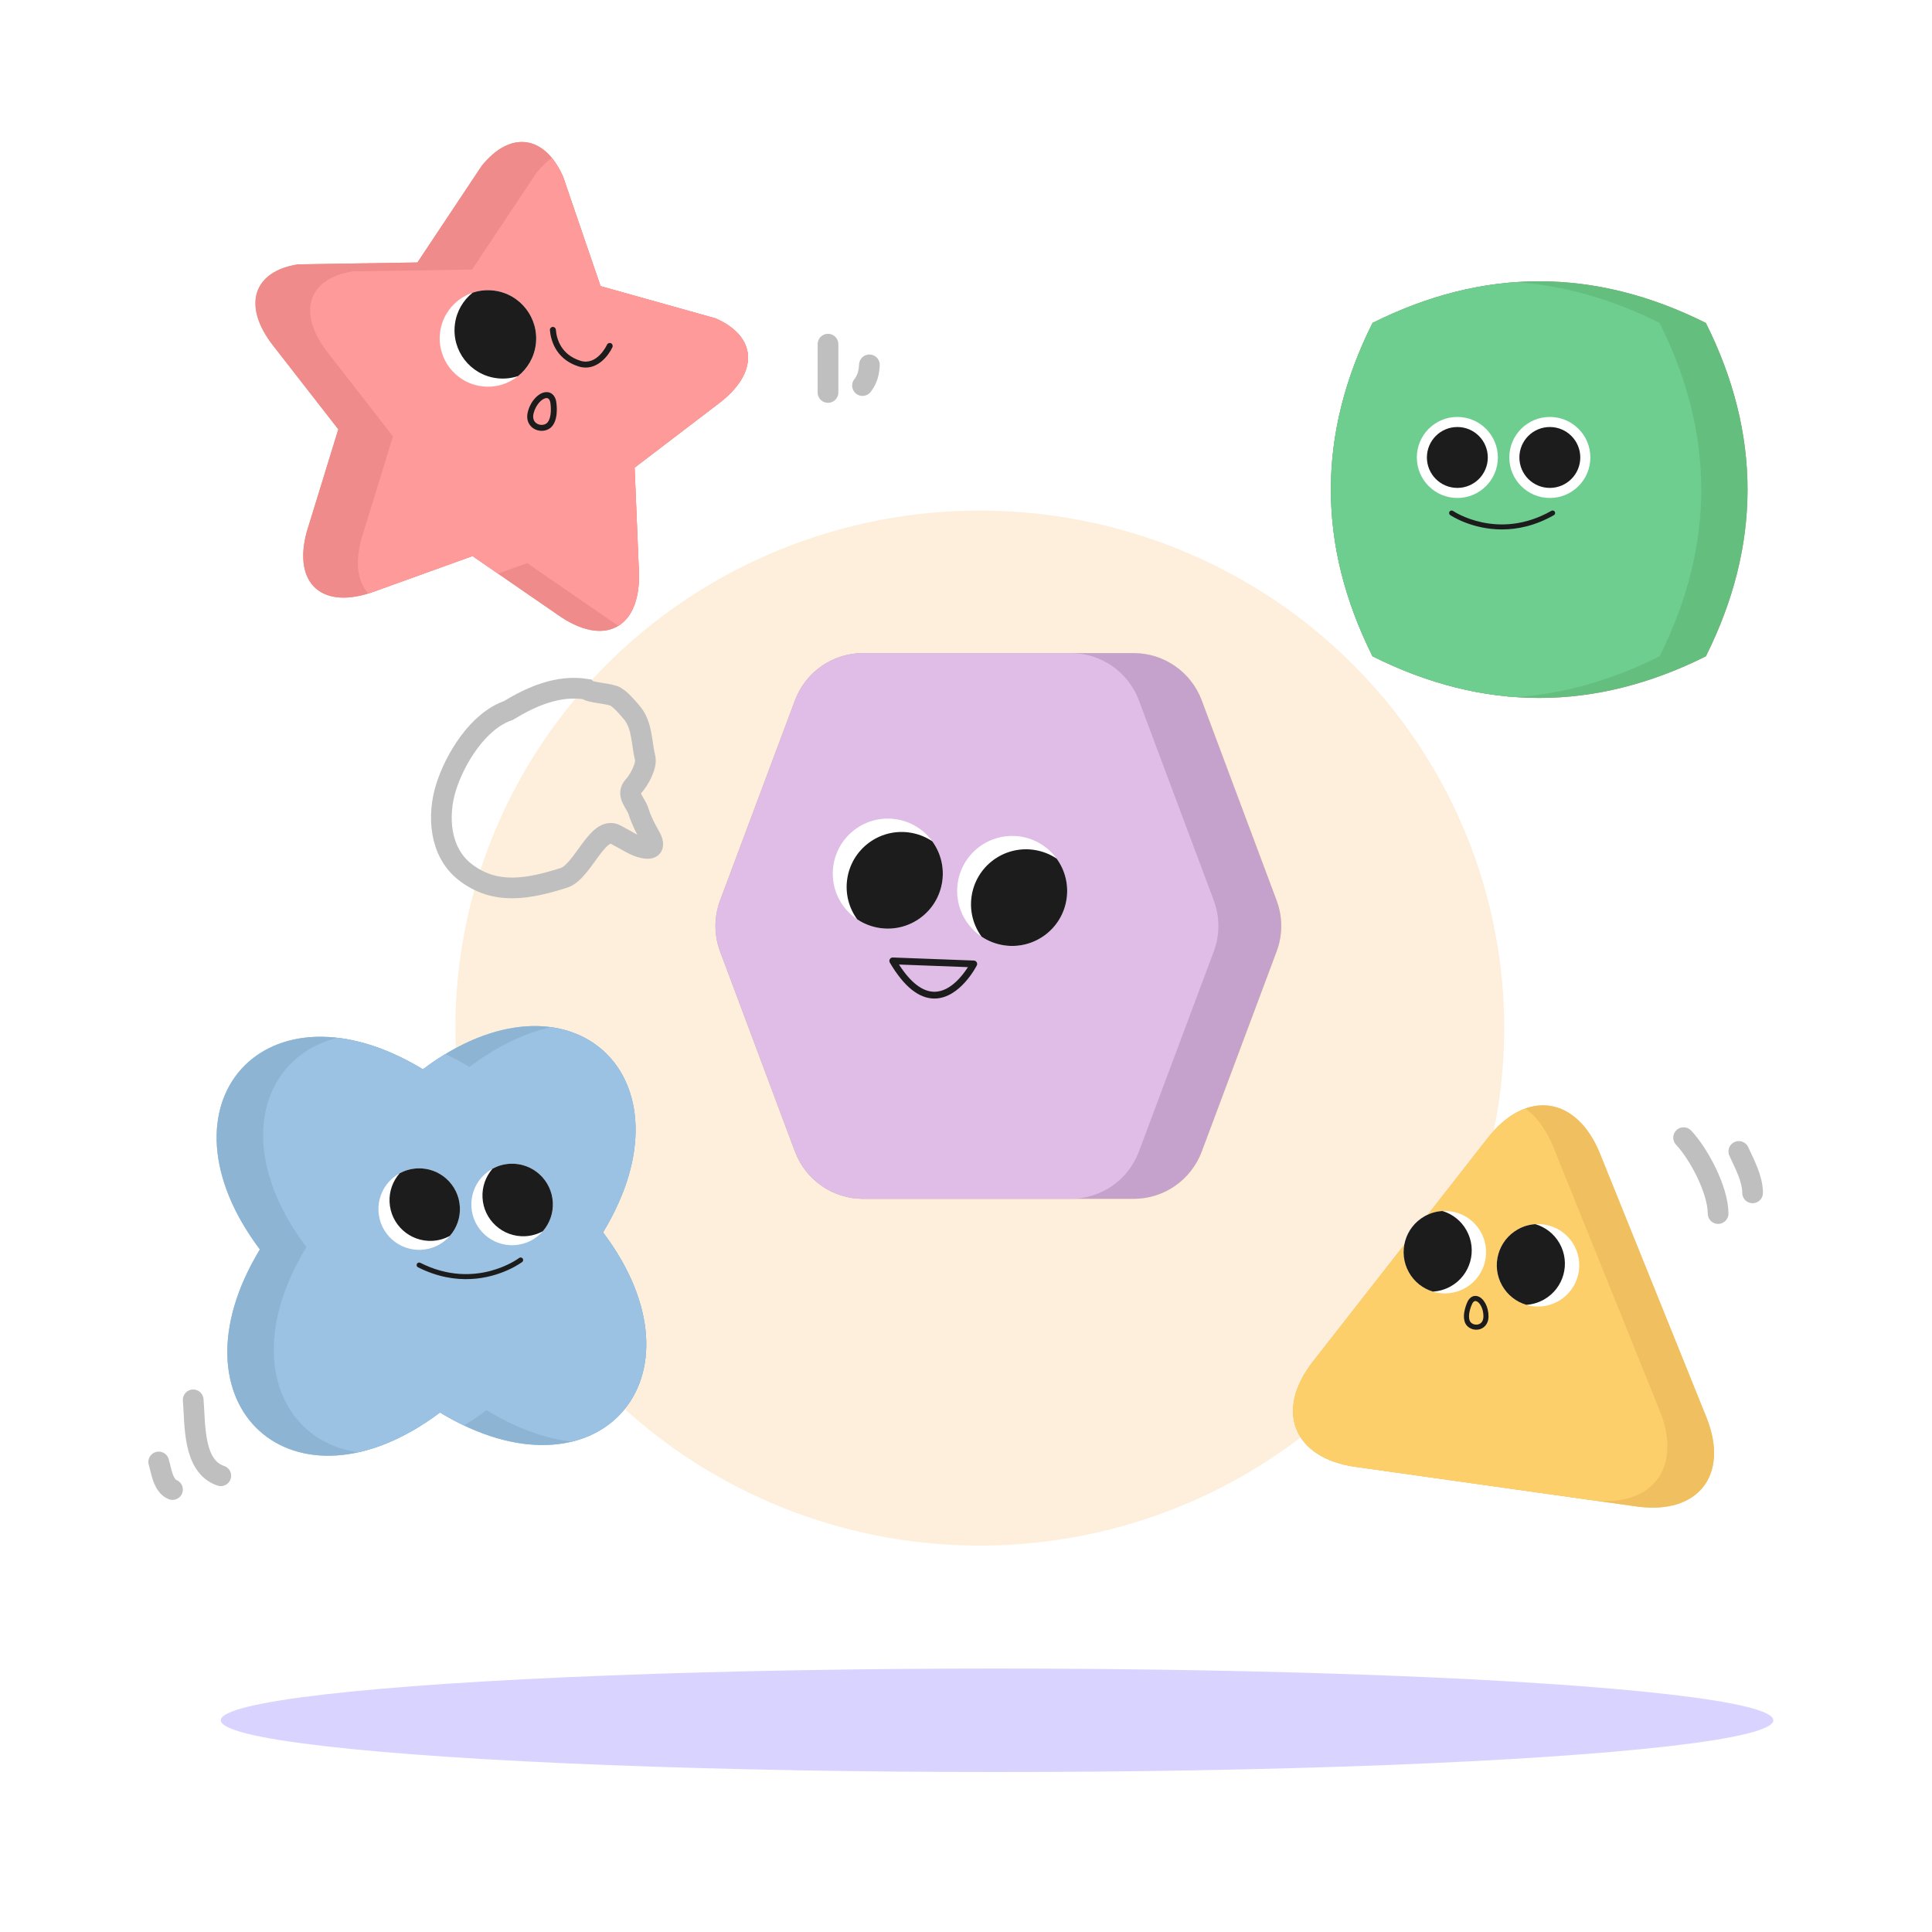 <svg width="280" height="280" viewBox="0 0 280 280" fill="none" xmlns="http://www.w3.org/2000/svg">
<rect width="280" height="280" fill="white"/>
<g filter="url(#filter0_f_477_15286)">
<ellipse cx="142" cy="149" rx="76" ry="75" fill="#FDEFDB"/>
</g>
<g filter="url(#filter1_f_477_15286)">
<ellipse cx="144.5" cy="249.316" rx="112.5" ry="7.5" fill="#D9D3FF"/>
</g>
<path d="M115.216 166.9L104.36 137.889C103.468 135.508 103.468 132.884 104.36 130.507L115.216 101.496C116.757 97.38 120.689 94.652 125.084 94.652H164.294C168.688 94.652 172.62 97.38 174.162 101.496L185.017 130.507C185.909 132.888 185.909 135.511 185.017 137.889L174.162 166.9C172.62 171.015 168.688 173.744 164.294 173.744H125.087C120.692 173.744 116.76 171.015 115.219 166.9H115.216Z" fill="#FEDE83"/>
<path d="M115.216 166.9L104.36 137.889C103.468 135.508 103.468 132.884 104.36 130.507L115.216 101.496C116.757 97.38 120.689 94.652 125.084 94.652H164.294C168.688 94.652 172.62 97.38 174.162 101.496L185.017 130.507C185.909 132.888 185.909 135.511 185.017 137.889L174.162 166.9C172.62 171.015 168.688 173.744 164.294 173.744H125.087C120.692 173.744 116.76 171.015 115.219 166.9H115.216Z" fill="#C4A2CC"/>
<path d="M165.056 166.9L175.911 137.889C176.803 135.508 176.803 132.884 175.911 130.507L165.056 101.496C163.514 97.38 159.582 94.652 155.188 94.652H125.088C120.694 94.652 116.761 97.38 115.22 101.496L104.365 130.507C103.473 132.888 103.473 135.511 104.365 137.889L115.22 166.9C116.761 171.015 120.694 173.744 125.088 173.744H155.188C159.582 173.744 163.514 171.015 165.056 166.9Z" fill="#DFBDE6"/>
<path d="M146.69 137.095C151.093 137.095 154.662 133.526 154.662 129.122C154.662 124.719 151.093 121.15 146.69 121.15C142.287 121.15 138.717 124.719 138.717 129.122C138.717 133.526 142.287 137.095 146.69 137.095Z" fill="white"/>
<path d="M145.591 137.015C149.952 137.622 153.98 134.582 154.586 130.22C154.882 128.092 154.308 126.045 153.137 124.435C152.166 123.783 151.035 123.337 149.798 123.163C145.437 122.556 141.409 125.596 140.803 129.958C140.507 132.086 141.081 134.133 142.252 135.743C143.223 136.396 144.354 136.842 145.591 137.015Z" fill="#1C1C1C"/>
<path d="M128.665 134.583C133.068 134.583 136.638 131.013 136.638 126.61C136.638 122.207 133.068 118.638 128.665 118.638C124.262 118.638 120.693 122.207 120.693 126.61C120.693 131.013 124.262 134.583 128.665 134.583Z" fill="white"/>
<path d="M127.566 134.504C131.928 135.111 135.955 132.071 136.562 127.709C136.857 125.581 136.283 123.535 135.112 121.924C134.142 121.272 133.01 120.826 131.774 120.652C127.412 120.045 123.385 123.085 122.778 127.447C122.483 129.575 123.057 131.622 124.228 133.232C125.199 133.885 126.33 134.331 127.566 134.504Z" fill="#1C1C1C"/>
<path d="M135.422 144.716C133.165 144.716 130.994 142.965 128.961 139.508C128.869 139.354 128.869 139.161 128.961 139.007C129.053 138.852 129.213 138.761 129.4 138.767L141.141 139.21C141.308 139.216 141.462 139.308 141.548 139.453C141.633 139.597 141.64 139.774 141.561 139.925C141.462 140.115 139.137 144.605 135.55 144.713C135.507 144.713 135.461 144.713 135.418 144.713L135.422 144.716ZM130.286 139.787C131.978 142.407 133.703 143.732 135.422 143.732C135.454 143.732 135.487 143.732 135.52 143.732C137.763 143.667 139.524 141.351 140.282 140.164L130.283 139.787H130.286Z" fill="#1C1C1C"/>
<path d="M196.421 212.582C187.473 211.32 184.706 204.464 190.272 197.343L215.625 164.922C221.191 157.804 228.514 158.836 231.894 167.216L247.296 205.382C250.677 213.764 246.123 219.588 237.174 218.327L196.421 212.582Z" fill="#FDCF6A"/>
<path d="M196.421 212.582C187.473 211.32 184.706 204.464 190.272 197.343L215.625 164.922C221.191 157.804 228.514 158.836 231.894 167.216L247.296 205.382C250.677 213.764 246.123 219.588 237.174 218.327L196.421 212.582Z" fill="#EFBF60"/>
<path d="M240.538 204.43L225.136 166.263C224.098 163.694 222.69 161.818 221.077 160.652C219.204 161.327 217.333 162.738 215.625 164.922L190.272 197.344C184.706 204.464 187.472 211.32 196.421 212.582L230.415 217.374C239.364 218.636 243.921 212.812 240.538 204.43Z" fill="#FDCF6A"/>
<path d="M208.564 187.39C211.831 187.851 214.853 185.575 215.314 182.308C215.775 179.04 213.499 176.018 210.232 175.557C206.964 175.097 203.942 177.372 203.481 180.64C203.021 183.907 205.296 186.93 208.564 187.39Z" fill="white"/>
<path d="M206.484 176.257C203.604 177.867 202.572 181.504 204.181 184.387C204.966 185.793 206.235 186.756 207.663 187.188C208.539 187.138 209.417 186.895 210.234 186.439C213.114 184.829 214.145 181.192 212.536 178.309C211.752 176.903 210.483 175.94 209.054 175.508C208.178 175.558 207.3 175.802 206.484 176.257Z" fill="#1C1C1C"/>
<path d="M222.067 189.294C225.335 189.754 228.357 187.479 228.818 184.211C229.278 180.944 227.003 177.922 223.735 177.461C220.468 177 217.445 179.276 216.985 182.543C216.524 185.811 218.8 188.833 222.067 189.294Z" fill="white"/>
<path d="M219.953 178.181C217.082 179.809 216.077 183.455 217.705 186.325C218.5 187.726 219.776 188.68 221.205 189.105C222.079 189.049 222.956 188.8 223.771 188.337C226.641 186.709 227.647 183.063 226.018 180.192C225.223 178.792 223.948 177.838 222.518 177.413C221.644 177.468 220.768 177.717 219.953 178.181Z" fill="#1C1C1C"/>
<path d="M213.688 192.694C213.082 192.608 212.547 192.232 212.325 191.69C211.804 190.403 212.702 188.613 212.74 188.539C212.743 188.532 212.747 188.523 212.753 188.516C213.096 187.946 213.597 187.704 214.136 187.857C215.043 188.114 215.742 189.407 215.725 190.797C215.711 191.989 214.979 192.551 214.3 192.681C214.094 192.719 213.888 192.722 213.688 192.694ZM213.391 188.884C213.17 189.327 212.683 190.611 213.01 191.414C213.17 191.809 213.677 192.047 214.164 191.957C214.682 191.858 214.982 191.434 214.989 190.79C215.002 189.66 214.445 188.712 213.934 188.568C213.86 188.548 213.636 188.484 213.391 188.886L213.391 188.884Z" fill="#1C1C1C"/>
<path d="M247.229 95.115C231.125 103.165 215.024 103.165 198.92 95.115C190.869 79.01 190.869 62.909 198.92 46.805C215.024 38.754 231.125 38.754 247.229 46.805C255.28 62.909 255.28 79.01 247.229 95.115Z" fill="#A48B68"/>
<path d="M247.229 95.115C231.125 103.165 215.024 103.165 198.92 95.115C190.869 79.01 190.869 62.909 198.92 46.805C215.024 38.754 231.125 38.754 247.229 46.805C255.28 62.909 255.28 79.01 247.229 95.115Z" fill="#64BF7F"/>
<path d="M219.72 40.888C212.788 41.369 205.853 43.34 198.918 46.806C190.867 62.91 190.867 79.011 198.918 95.115C205.853 98.581 212.785 100.552 219.72 101.033C226.652 100.552 233.587 98.581 240.519 95.115C248.57 79.011 248.57 62.91 240.519 46.806C233.585 43.34 226.652 41.369 219.72 40.888Z" fill="#6ECE8F"/>
<path d="M211.21 72.171C214.453 72.171 217.082 69.542 217.082 66.299C217.082 63.056 214.453 60.427 211.21 60.427C207.967 60.427 205.338 63.056 205.338 66.299C205.338 69.542 207.967 72.171 211.21 72.171Z" fill="white"/>
<path d="M224.614 72.171C227.857 72.171 230.486 69.542 230.486 66.299C230.486 63.056 227.857 60.427 224.614 60.427C221.371 60.427 218.742 63.056 218.742 66.299C218.742 69.542 221.371 72.171 224.614 72.171Z" fill="white"/>
<path d="M211.21 70.712C213.648 70.712 215.623 68.736 215.623 66.299C215.623 63.862 213.648 61.886 211.21 61.886C208.773 61.886 206.797 63.862 206.797 66.299C206.797 68.736 208.773 70.712 211.21 70.712Z" fill="#1C1C1C"/>
<path d="M224.614 70.712C227.051 70.712 229.027 68.736 229.027 66.299C229.027 63.862 227.051 61.886 224.614 61.886C222.176 61.886 220.201 63.862 220.201 66.299C220.201 68.736 222.176 70.712 224.614 70.712Z" fill="#1C1C1C"/>
<path d="M217.676 76.731C213.249 76.731 210.217 74.678 210.172 74.647C210.007 74.533 209.966 74.306 210.08 74.142C210.193 73.978 210.42 73.937 210.585 74.05C210.65 74.094 217.094 78.439 224.841 74.033C225.015 73.934 225.234 73.995 225.333 74.169C225.433 74.343 225.372 74.565 225.198 74.661C222.474 76.212 219.899 76.729 217.676 76.729V76.731Z" fill="#1C1C1C"/>
<path d="M37.663 181.079C23.9 203.757 42.571 220.656 63.769 204.707C86.447 218.47 103.346 199.799 87.397 178.601C101.16 155.921 82.489 139.024 61.291 154.973C38.614 141.21 21.714 159.881 37.663 181.079Z" fill="#9BC1E3"/>
<path d="M37.663 181.079C23.9 203.757 42.571 220.656 63.769 204.707C86.447 218.47 103.346 199.799 87.397 178.601C101.16 155.921 82.489 139.024 61.291 154.973C38.614 141.21 21.714 159.881 37.663 181.079Z" fill="#8DB5D3"/>
<path d="M44.402 180.743C33.555 166.323 37.905 153.077 48.935 150.408C52.704 150.853 56.888 152.299 61.291 154.97C62.388 154.144 63.478 153.411 64.56 152.759C65.699 153.301 66.856 153.922 68.033 154.635C72.147 151.539 76.166 149.687 79.872 148.867C91.113 150.426 96.76 163.174 87.397 178.601C98.244 193.022 93.892 206.267 82.865 208.936C79.095 208.491 74.912 207.045 70.508 204.374C69.411 205.2 68.321 205.933 67.239 206.585C66.1 206.044 64.943 205.423 63.766 204.71C59.65 207.805 55.631 209.66 51.925 210.477C40.684 208.918 35.037 196.17 44.4 180.743L44.402 180.743Z" fill="#9BC1E3"/>
<path d="M74.512 180.46C71.254 180.623 68.481 178.113 68.318 174.854C68.156 171.596 70.666 168.822 73.925 168.66C77.183 168.498 79.956 171.008 80.119 174.266C80.281 177.525 77.771 180.298 74.512 180.46Z" fill="white"/>
<path d="M73.925 168.66C77.182 168.498 79.956 171.007 80.119 174.266C80.198 175.856 79.639 177.329 78.67 178.441C77.909 178.858 77.046 179.115 76.122 179.161C72.865 179.323 70.09 176.814 69.928 173.555C69.849 171.965 70.408 170.492 71.377 169.381C72.137 168.963 73 168.706 73.925 168.66Z" fill="#1C1C1C"/>
<path d="M61.045 181.131C57.786 181.294 55.013 178.784 54.851 175.525C54.688 172.266 57.198 169.493 60.457 169.331C63.715 169.169 66.489 171.679 66.651 174.937C66.813 178.196 64.303 180.969 61.045 181.131Z" fill="white"/>
<path d="M60.457 169.331C63.714 169.169 66.489 171.678 66.651 174.937C66.73 176.527 66.171 178 65.202 179.111C64.442 179.529 63.579 179.786 62.654 179.832C59.397 179.994 56.622 177.485 56.46 174.226C56.381 172.636 56.94 171.163 57.909 170.052C58.669 169.634 59.532 169.377 60.457 169.331Z" fill="#1C1C1C"/>
<path d="M68.243 185.367C72.692 185.145 75.635 182.931 75.68 182.897C75.839 182.774 75.869 182.544 75.747 182.385C75.624 182.226 75.394 182.196 75.235 182.318C75.171 182.365 68.914 187.054 60.91 183.015C60.73 182.924 60.51 182.995 60.419 183.175C60.328 183.355 60.4 183.575 60.579 183.664C63.395 185.085 66.008 185.476 68.241 185.365L68.243 185.367Z" fill="#1C1C1C"/>
<path d="M44.44 77.128L49.029 62.216C49.029 62.216 40.073 50.719 39.673 50.203C35.005 44.307 36.687 39.304 43.207 38.309L60.497 38.038L69.81 24.041C73.953 18.897 78.896 19.536 81.59 25.566L87.034 41.472L103.688 46.135C109.738 48.759 110.092 54.022 104.079 58.537C103.555 58.93 91.971 67.772 91.971 67.772L92.614 83.362C92.654 91.159 87.487 93.779 80.868 89.124C80.27 88.707 68.482 80.587 68.482 80.587C68.482 80.587 55.017 85.436 54.331 85.69C46.746 88.507 42.418 84.659 44.44 77.128Z" fill="#EF9679"/>
<path d="M44.44 77.128L49.029 62.216C49.029 62.216 40.073 50.719 39.673 50.203C35.005 44.307 36.687 39.304 43.207 38.309L60.497 38.038L69.81 24.041C73.953 18.897 78.896 19.536 81.59 25.566L87.034 41.472L103.688 46.135C109.738 48.759 110.092 54.022 104.079 58.537C103.555 58.93 91.971 67.772 91.971 67.772L92.614 83.362C92.654 91.159 87.487 93.779 80.868 89.124C80.27 88.707 68.482 80.587 68.482 80.587C68.482 80.587 55.017 85.436 54.331 85.69C46.746 88.507 42.418 84.659 44.44 77.128Z" fill="#EF8B8B"/>
<path d="M51.128 39.334L68.418 39.063L77.731 25.066C78.46 24.16 79.212 23.44 79.976 22.889C80.573 23.613 81.119 24.504 81.593 25.566L87.037 41.472L103.691 46.136C109.741 48.76 110.095 54.023 104.082 58.537C103.558 58.93 91.975 67.773 91.975 67.773L92.617 83.362C92.636 87.018 91.51 89.535 89.626 90.698C89.35 90.525 89.074 90.348 88.792 90.149C88.194 89.732 76.406 81.612 76.406 81.612C76.406 81.612 74.551 82.28 72.181 83.133C70.11 81.705 68.485 80.588 68.485 80.588C68.485 80.588 55.02 85.437 54.334 85.69C54.011 85.811 53.7 85.913 53.389 86.009C51.865 84.405 51.417 81.682 52.363 78.153L56.952 63.241C56.952 63.241 47.997 51.744 47.597 51.228C42.928 45.332 44.611 40.33 51.131 39.335L51.128 39.334Z" fill="#FF9A9A"/>
<path d="M69.819 55.983C65.99 55.487 63.287 51.981 63.782 48.152C64.278 44.322 67.784 41.62 71.613 42.115C75.443 42.611 78.145 46.117 77.65 49.946C77.154 53.775 73.648 56.478 69.819 55.983Z" fill="white"/>
<path d="M71.613 42.115C75.441 42.61 78.145 46.115 77.65 49.946C77.408 51.814 76.447 53.413 75.085 54.504C74.112 54.83 73.053 54.948 71.966 54.808C68.138 54.312 65.434 50.807 65.93 46.977C66.171 45.108 67.132 43.51 68.494 42.419C69.467 42.093 70.526 41.975 71.613 42.115Z" fill="#1C1C1C"/>
<path d="M78.217 62.423C78.927 62.514 79.648 62.257 80.066 61.714C81.054 60.423 80.597 58.126 80.577 58.03C80.576 58.021 80.574 58.009 80.57 58C80.359 57.251 79.867 56.822 79.213 56.827C78.111 56.835 76.92 58.076 76.508 59.65C76.154 60.999 76.805 61.86 77.53 62.218C77.751 62.325 77.983 62.392 78.217 62.423ZM79.735 58.217C79.847 58.785 79.997 60.385 79.38 61.19C79.076 61.586 78.43 61.696 77.909 61.443C77.355 61.172 77.148 60.599 77.341 59.87C77.677 58.592 78.599 57.696 79.221 57.692C79.31 57.692 79.583 57.69 79.735 58.22L79.735 58.217Z" fill="#1C1C1C"/>
<path d="M84.47 53.244C86.655 53.527 88.208 51.518 88.758 50.316C88.856 50.1 88.761 49.844 88.545 49.744C88.326 49.646 88.073 49.74 87.972 49.956C87.912 50.085 86.517 53.045 84.107 52.284C81.266 51.38 80.663 49.069 80.556 47.773C80.537 47.536 80.325 47.358 80.09 47.379C79.853 47.398 79.675 47.607 79.697 47.845C79.797 49.061 80.405 52.011 83.847 53.106C84.059 53.174 84.268 53.218 84.47 53.244Z" fill="#1C1C1C"/>
<path d="M73.667 102.977C77.027 100.938 80.872 99.232 84.976 99.881C85.501 100.422 88.376 100.469 89.22 100.972C90.055 101.469 90.857 102.464 91.489 103.177C93.129 105.027 92.959 107.732 93.496 109.851C93.781 110.977 92.568 113.132 91.852 113.891C90.642 115.172 92.123 116.282 92.532 117.574C92.951 118.896 93.56 120.079 94.121 121.049C95.218 122.949 94.325 123.232 92.751 122.756C91.788 122.465 90.688 121.715 89.217 120.952C86.594 119.592 84.461 126.357 81.729 127.223C76.676 128.825 71.783 129.812 67.377 126.357C63.705 123.476 63.359 118.235 64.638 114.122C65.915 110.015 69.269 104.479 73.667 102.977Z" stroke="#BFBFBF" stroke-width="3" stroke-linecap="round"/>
<path d="M244 164.878C246.186 167.179 249 172.462 249 175.878" stroke="#BFBFBF" stroke-width="3" stroke-linecap="round"/>
<path d="M252 166.878C252.832 168.693 254 170.842 254 172.878" stroke="#BFBFBF" stroke-width="3" stroke-linecap="round"/>
<path d="M28 202.878C28.303 206.363 27.915 212.517 32 213.878" stroke="#BFBFBF" stroke-width="3" stroke-linecap="round"/>
<path d="M23 211.878C23.358 212.974 23.581 215.311 25 215.878" stroke="#BFBFBF" stroke-width="3" stroke-linecap="round"/>
<path d="M120 49.878C120 52.273 120 54.634 120 56.878" stroke="#BFBFBF" stroke-width="3" stroke-linecap="round"/>
<path d="M126 52.878C125.941 53.918 125.762 54.898 125 55.878" stroke="#BFBFBF" stroke-width="3" stroke-linecap="round"/>
<defs>
<filter id="filter0_f_477_15286" x="46" y="54" width="192" height="190" filterUnits="userSpaceOnUse" color-interpolation-filters="sRGB">
<feFlood flood-opacity="0" result="BackgroundImageFix"/>
<feBlend mode="normal" in="SourceGraphic" in2="BackgroundImageFix" result="shape"/>
<feGaussianBlur stdDeviation="10" result="effect1_foregroundBlur_477_15286"/>
</filter>
<filter id="filter1_f_477_15286" x="12" y="221.816" width="265" height="55" filterUnits="userSpaceOnUse" color-interpolation-filters="sRGB">
<feFlood flood-opacity="0" result="BackgroundImageFix"/>
<feBlend mode="normal" in="SourceGraphic" in2="BackgroundImageFix" result="shape"/>
<feGaussianBlur stdDeviation="10" result="effect1_foregroundBlur_477_15286"/>
</filter>
</defs>
</svg>
